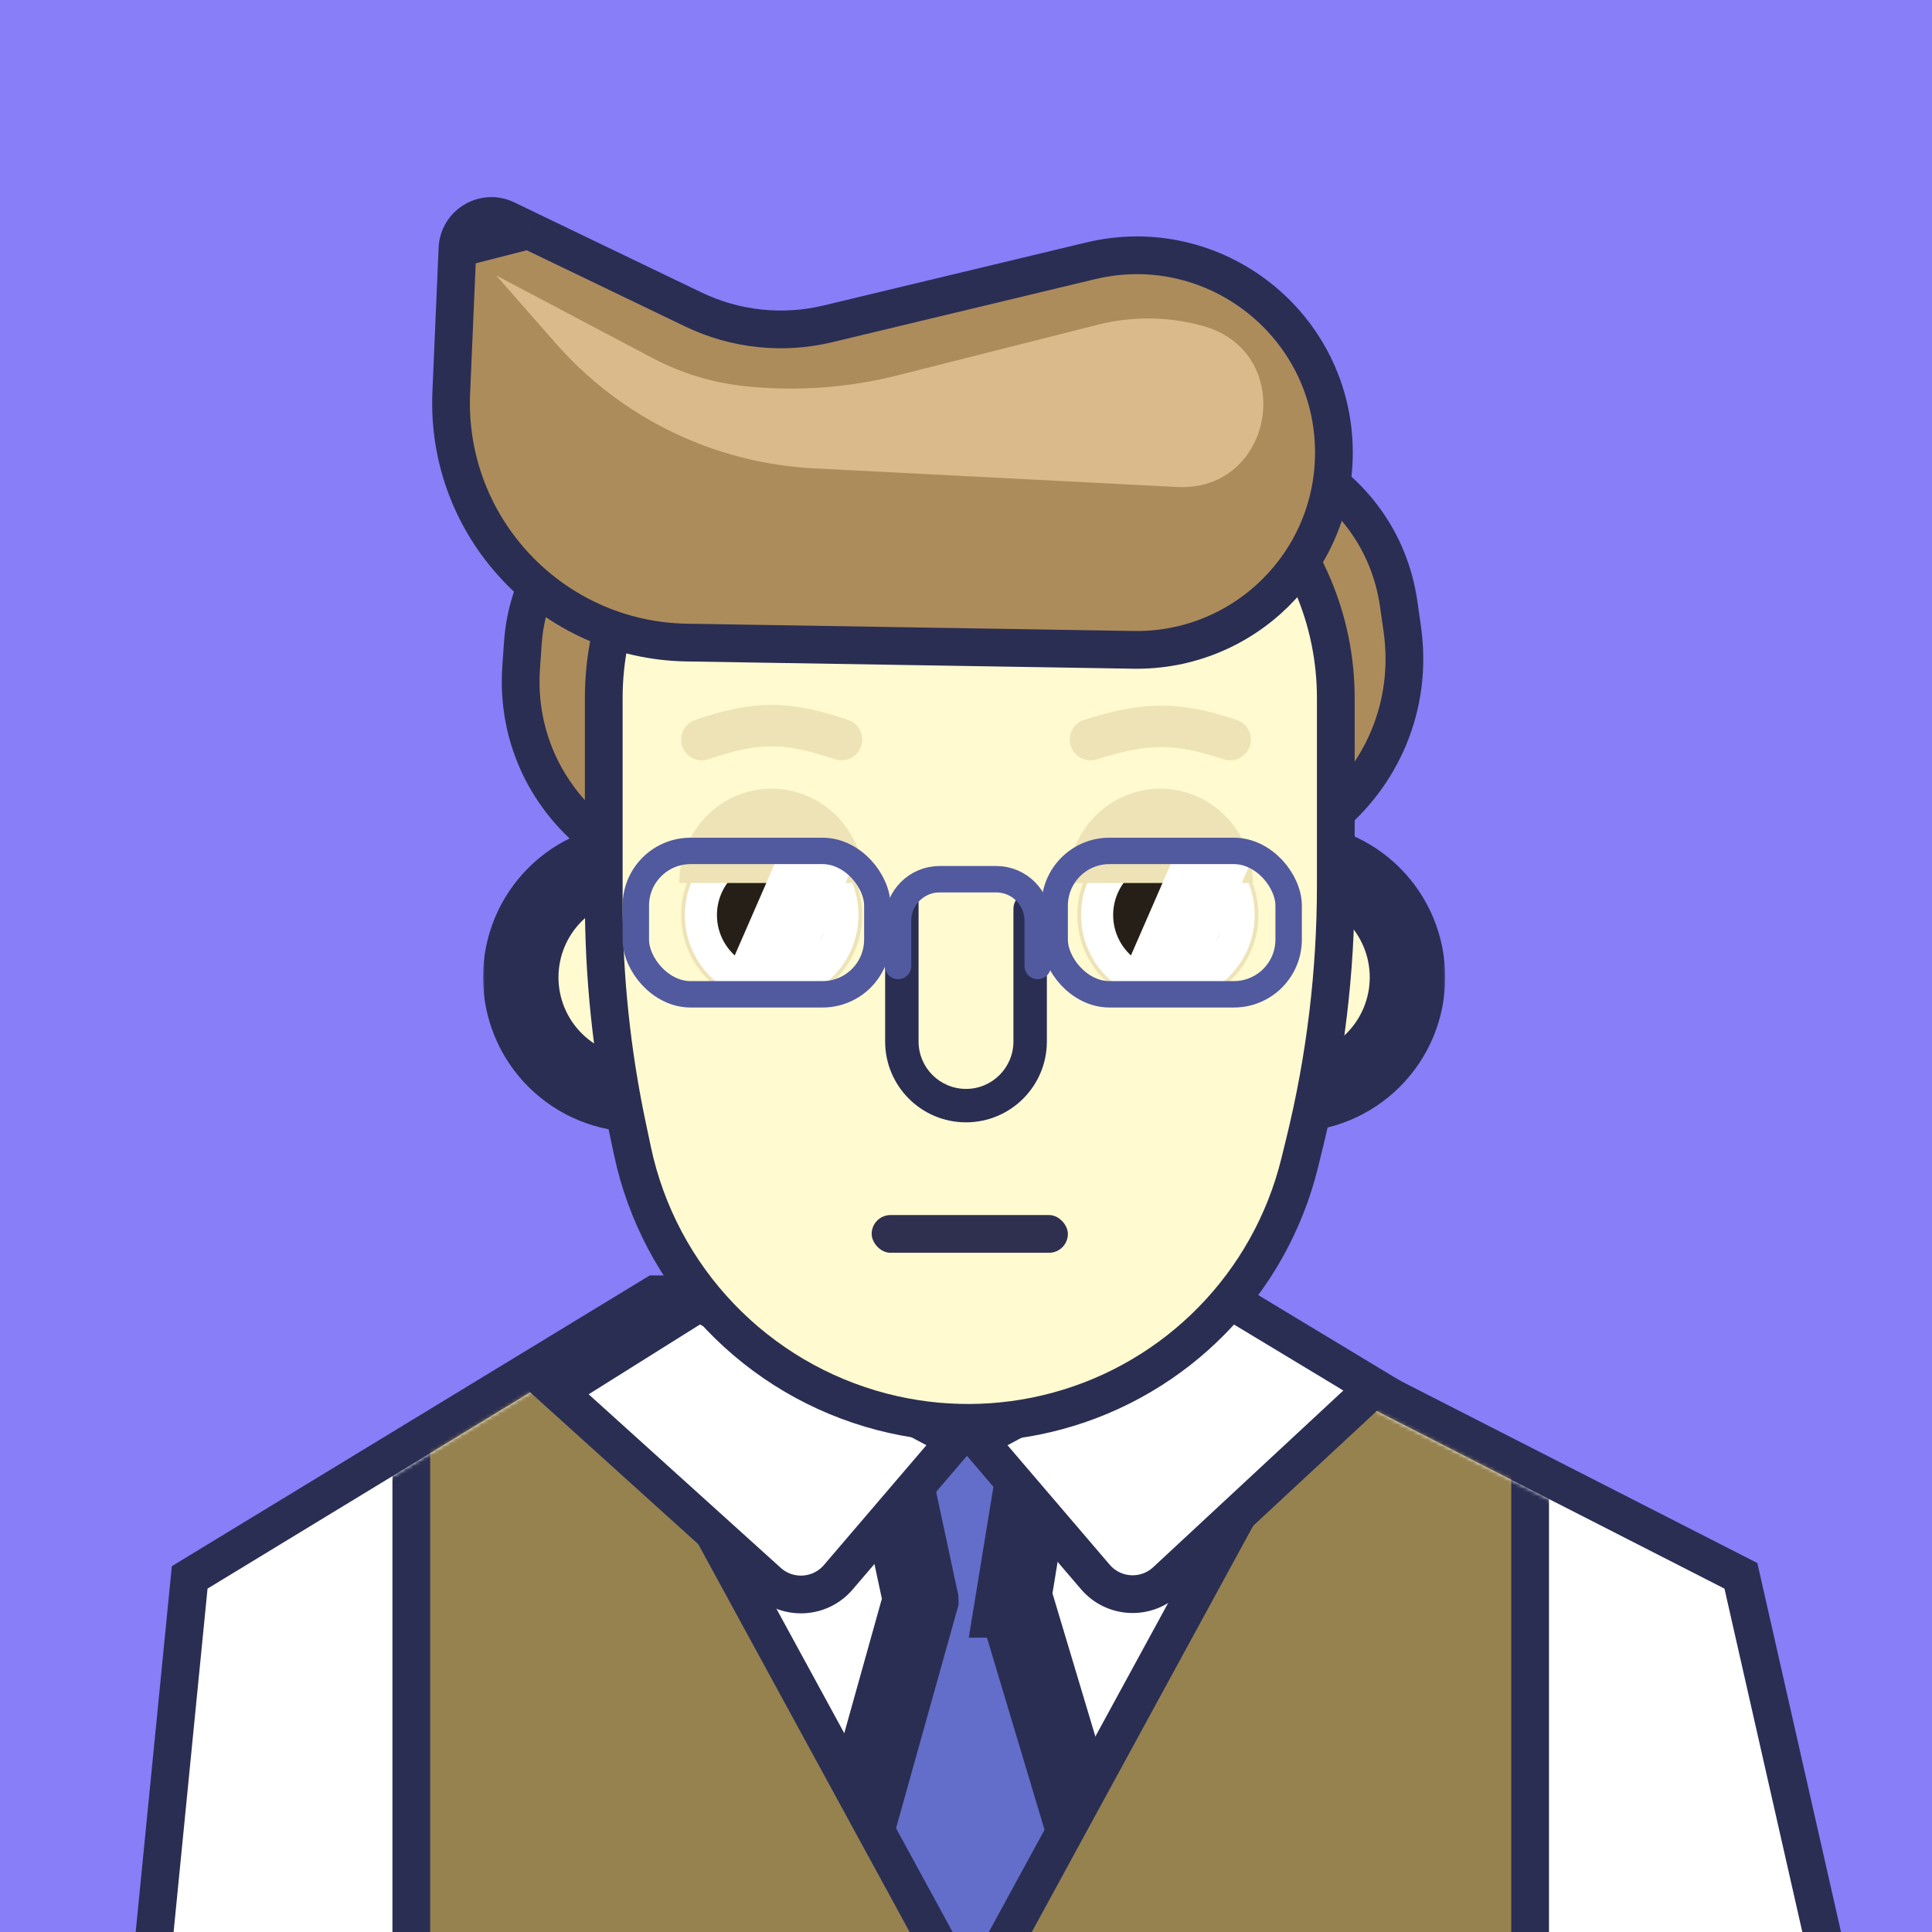 <svg width="512" height="512" viewBox="0 0 512 512" fill="none" xmlns="http://www.w3.org/2000/svg">
<rect x="0" y="0" width="512" height="512" fill="#808080" stroke="none"/>
<g clip-path="url(#clip0_7_14907)">
<rect width="512" height="512" fill="#887EF8"/>
<path d="M175 343H173.599L172.401 343.728L52.401 416.728L50.27 418.025L50.024 420.508L33.024 592.508L32.481 598H38H496H502.261L500.876 591.894L461.876 419.894L461.359 417.611L459.273 416.547L316.273 343.547L315.202 343H314H175Z" fill="white" stroke="#2A2E53" stroke-width="10"/>
<mask id="path-2-outside-1_7_14907" maskUnits="userSpaceOnUse" x="190" y="365" width="134" height="213" fill="black">
<rect fill="white" x="190" y="365" width="134" height="213"/>
<path fill-rule="evenodd" clip-rule="evenodd" d="M244 424L233.5 375L276.5 375L268.5 424H269L310.5 562.5L204 567L244 424L244 424Z"/>
</mask>
<path fill-rule="evenodd" clip-rule="evenodd" d="M244 424L233.5 375L276.5 375L268.5 424H269L310.5 562.5L204 567L244 424L244 424Z" fill="#636ECA"/>
<path d="M244 424L253.998 423.796L253.978 422.84L253.778 421.905L244 424ZM233.5 375V365L221.13 365L223.722 377.095L233.5 375ZM276.5 375L286.369 376.611L288.265 365L276.5 365V375ZM268.5 424L258.631 422.388L256.735 434H268.5V424ZM269 424L278.579 421.13L276.443 414H269V424ZM310.5 562.5L310.922 572.491L323.77 571.948L320.079 559.63L310.5 562.5ZM204 567L194.37 564.306L190.659 577.573L204.422 576.991L204 567ZM244 424L253.63 426.694L254.028 425.272L253.998 423.796L244 424ZM253.778 421.905L243.278 372.905L223.722 377.095L234.222 426.095L253.778 421.905ZM233.5 385L276.5 385V365L233.5 365V385ZM266.631 373.389L258.631 422.388L278.369 425.611L286.369 376.611L266.631 373.389ZM268.5 434H269V414H268.5V434ZM259.421 426.87L300.921 565.37L320.079 559.63L278.579 421.13L259.421 426.87ZM310.078 552.509L203.578 557.009L204.422 576.991L310.922 572.491L310.078 552.509ZM213.63 569.694L253.63 426.694L234.37 421.306L194.37 564.306L213.63 569.694ZM253.998 423.796L253.998 423.796L234.002 424.204L234.002 424.204L253.998 423.796Z" fill="#2A2E53" mask="url(#path-2-outside-1_7_14907)"/>
<mask id="mask0_7_14907" style="mask-type:alpha" maskUnits="userSpaceOnUse" x="38" y="348" width="458" height="245">
<path d="M175 348H314L457 421L496 593H38L55 421L175 348Z" fill="#D9D9D9"/>
</mask>
<g mask="url(#mask0_7_14907)">
<path d="M111.617 373.105L109 374.523L109 377.5L109 544L109 549L114 549L258.5 549L266.919 549L262.89 541.607L159.89 352.607L157.503 348.227L153.117 350.605L111.617 373.105Z" fill="#96824F" stroke="#2A2E53" stroke-width="10"/>
<path d="M402.883 373.104L405.5 374.523L405.5 377.5L405.5 544L405.5 549L400.5 549L256 549L247.581 549L251.61 541.607L354.61 352.607L356.997 348.226L361.383 350.604L402.883 373.104Z" fill="#96824F" stroke="#2A2E53" stroke-width="10"/>
</g>
<path d="M370.674 160.067C365.883 126.417 329.715 107.177 299.133 122.01L293.161 124.907C249.594 146.038 252.624 209.089 298.017 225.946C337.098 240.459 377.486 207.91 371.61 166.637L370.674 160.067Z" fill="#AD8C5B" stroke="#2A2E53" stroke-width="10"/>
<path d="M138.562 170.406C140.767 138.728 172.803 118.067 202.57 129.125L208.629 131.376C254.163 148.292 254.158 212.698 208.622 229.608C172.933 242.861 135.47 214.832 138.114 176.853L138.562 170.406Z" fill="#AD8C5B" stroke="#2A2E53" stroke-width="10"/>
<mask id="path-9-outside-2_7_14907" maskUnits="userSpaceOnUse" x="128" y="218" width="51" height="82" fill="black">
<rect fill="white" x="128" y="218" width="51" height="82"/>
<path d="M169 228C160.778 228 152.893 231.266 147.08 237.08C141.266 242.893 138 250.778 138 259C138 267.222 141.266 275.107 147.08 280.92C152.893 286.734 160.778 290 169 290L169 259L169 228Z"/>
</mask>
<path d="M169 228C160.778 228 152.893 231.266 147.08 237.08C141.266 242.893 138 250.778 138 259C138 267.222 141.266 275.107 147.08 280.92C152.893 286.734 160.778 290 169 290L169 259L169 228Z" fill="#FFFAD0"/>
<path d="M169 228C160.778 228 152.893 231.266 147.08 237.08C141.266 242.893 138 250.778 138 259C138 267.222 141.266 275.107 147.08 280.92C152.893 286.734 160.778 290 169 290L169 259L169 228Z" stroke="#2A2E53" stroke-width="20" mask="url(#path-9-outside-2_7_14907)"/>
<mask id="path-10-outside-3_7_14907" maskUnits="userSpaceOnUse" x="332" y="218" width="51" height="82" fill="black">
<rect fill="white" x="332" y="218" width="51" height="82"/>
<path d="M342 290C350.222 290 358.107 286.734 363.92 280.92C369.734 275.107 373 267.222 373 259C373 250.778 369.734 242.893 363.92 237.08C358.107 231.266 350.222 228 342 228L342 259L342 290Z"/>
</mask>
<path d="M342 290C350.222 290 358.107 286.734 363.92 280.92C369.734 275.107 373 267.222 373 259C373 250.778 369.734 242.893 363.92 237.08C358.107 231.266 350.222 228 342 228L342 259L342 290Z" fill="#FFFAD0"/>
<path d="M342 290C350.222 290 358.107 286.734 363.92 280.92C369.734 275.107 373 267.222 373 259C373 250.778 369.734 242.893 363.92 237.08C358.107 231.266 350.222 228 342 228L342 259L342 290Z" stroke="#2A2E53" stroke-width="20" mask="url(#path-10-outside-3_7_14907)"/>
<path d="M324.647 346.588L327.152 345.252L329.583 346.719L358.583 364.219L364.264 367.647L359.403 372.163L309.01 418.988C303.597 424.018 295.085 423.53 290.282 417.914L263.2 386.25L259.153 381.518L264.647 378.588L324.647 346.588Z" fill="white" stroke="#2A2E53" stroke-width="10"/>
<path d="M187.853 346.588L185.297 345.225L182.844 346.764L153.344 365.264L147.742 368.777L152.648 373.21L203.548 419.199C208.978 424.105 217.386 423.564 222.143 418.002L249.3 386.25L253.347 381.518L247.853 378.588L187.853 346.588Z" fill="white" stroke="#2A2E53" stroke-width="10"/>
<path d="M236 109C194.026 109 160 143.026 160 185V238.771C160 258.884 162.097 278.942 166.257 298.621L167.592 304.938C174.733 338.716 200.462 365.55 233.877 374.187C249.026 378.103 264.967 378.033 280.08 373.965C311.942 365.388 336.61 340.149 344.455 308.099L345.807 302.575C351.249 280.341 354 257.533 354 234.643V185C354 143.026 319.974 109 278 109H236Z" fill="#FFFAD0" stroke="#2A2E53" stroke-width="10"/>
<path d="M277.429 240.862C277.429 238.416 275.446 236.433 273 236.433C270.554 236.433 268.571 238.416 268.571 240.862L277.429 240.862ZM273 276L277.429 276L273 276ZM268.571 240.862L268.571 276L277.429 276L277.429 240.862L268.571 240.862ZM243.429 276L243.429 239L234.571 239L234.571 276L243.429 276ZM256 288.571C249.057 288.571 243.429 282.943 243.429 276L234.571 276C234.571 287.835 244.165 297.429 256 297.429L256 288.571ZM268.571 276C268.571 282.943 262.943 288.571 256 288.571L256 297.429C267.835 297.429 277.429 287.835 277.429 276L268.571 276Z" fill="#2A2E53"/>
<rect x="231" y="322" width="52" height="10" rx="5" fill="#2F2F4F"/>
<path d="M134.137 58.139C128.312 55.328 121.511 59.395 121.233 65.857M134.137 58.139L121.233 65.857M134.137 58.139L140.132 61.033M134.137 58.139L140.132 61.033M121.233 65.857L119.589 104.064C118.052 139.765 146.265 169.704 181.995 170.286L300.376 172.216C329.574 172.692 353.5 149.153 353.5 119.951C353.5 86.15 321.905 61.237 289.036 69.12L219.403 85.821C207.428 88.693 194.829 87.346 183.732 82.008L140.138 61.036L140.132 61.033M121.233 65.857L140.132 61.033" fill="#AD8C5B" stroke="#2A2E53" stroke-width="10"/>
<path d="M147.303 91.007L131.5 73L172.924 94.885C180.571 98.924 188.92 101.462 197.521 102.36C211.067 103.776 224.758 102.791 237.962 99.452L290.973 86.047C300.163 83.723 309.802 83.853 318.926 86.424C343.871 93.454 337.797 130.387 311.915 129.058L215.68 124.115C189.352 122.763 164.691 110.822 147.303 91.007Z" fill="#DABA8A"/>
<path d="M289 196C303.703 191.344 311.81 191.291 326 196" stroke="#EEE3B7" stroke-width="11" stroke-linecap="round"/>
<path d="M186 196C200.713 190.933 208.8 191.179 223 196" stroke="#EEE3B7" stroke-width="11" stroke-linecap="round"/>
<circle cx="309.5" cy="242.5" r="23.5" fill="white"/>
<circle cx="309.5" cy="242.5" r="23.5" stroke="#EEE3B7"/>
<circle cx="204.5" cy="242.5" r="23.5" fill="white"/>
<circle cx="204.5" cy="242.5" r="23.5" stroke="#EEE3B7"/>
<circle cx="309.5" cy="242.5" r="14.5" fill="#251F17"/>
<circle cx="204.5" cy="242.5" r="14.5" fill="#251F17"/>
<circle cx="321" cy="235" r="7" fill="white"/>
<circle cx="217" cy="235" r="7" fill="white"/>
<path d="M229 234C229 230.717 228.366 227.466 227.135 224.433C225.904 221.4 224.099 218.644 221.824 216.322C219.549 214.001 216.848 212.159 213.876 210.903C210.903 209.647 207.717 209 204.5 209C201.283 209 198.097 209.647 195.124 210.903C192.152 212.159 189.451 214.001 187.176 216.322C184.901 218.644 183.096 221.4 181.865 224.433C180.634 227.466 180 230.717 180 234L204.5 234H229Z" fill="#EEE3B7"/>
<path d="M332 234C332 230.717 331.366 227.466 330.135 224.433C328.904 221.4 327.099 218.644 324.824 216.322C322.549 214.001 319.848 212.159 316.876 210.903C313.903 209.647 310.717 209 307.5 209C304.283 209 301.097 209.647 298.124 210.903C295.152 212.159 292.451 214.001 290.176 216.322C287.901 218.644 286.096 221.4 284.865 224.433C283.634 227.466 283 230.717 283 234L307.5 234H332Z" fill="#EEE3B7"/>
<g style="mix-blend-mode:overlay">
<path d="M207 225H228L211 264H190L207 225Z" fill="white"/>
</g>
<g style="mix-blend-mode:overlay">
<path d="M312 225H333L316 264H295L312 225Z" fill="white"/>
</g>
<rect x="168.5" y="225.5" width="64" height="38" rx="14.5" stroke="#51599F" stroke-width="7"/>
<path d="M275 256L275 244C275 237.925 270.075 233 264 233L249 233C242.925 233 238 237.925 238 244L238 256" stroke="#51599F" stroke-width="7" stroke-linecap="round"/>
<rect x="279.5" y="225.5" width="62" height="38" rx="14.5" stroke="#51599F" stroke-width="7"/>
</g>
<defs>
<clipPath id="clip0_7_14907">
<rect width="512" height="512" fill="white"/>
</clipPath>
</defs>
</svg>
